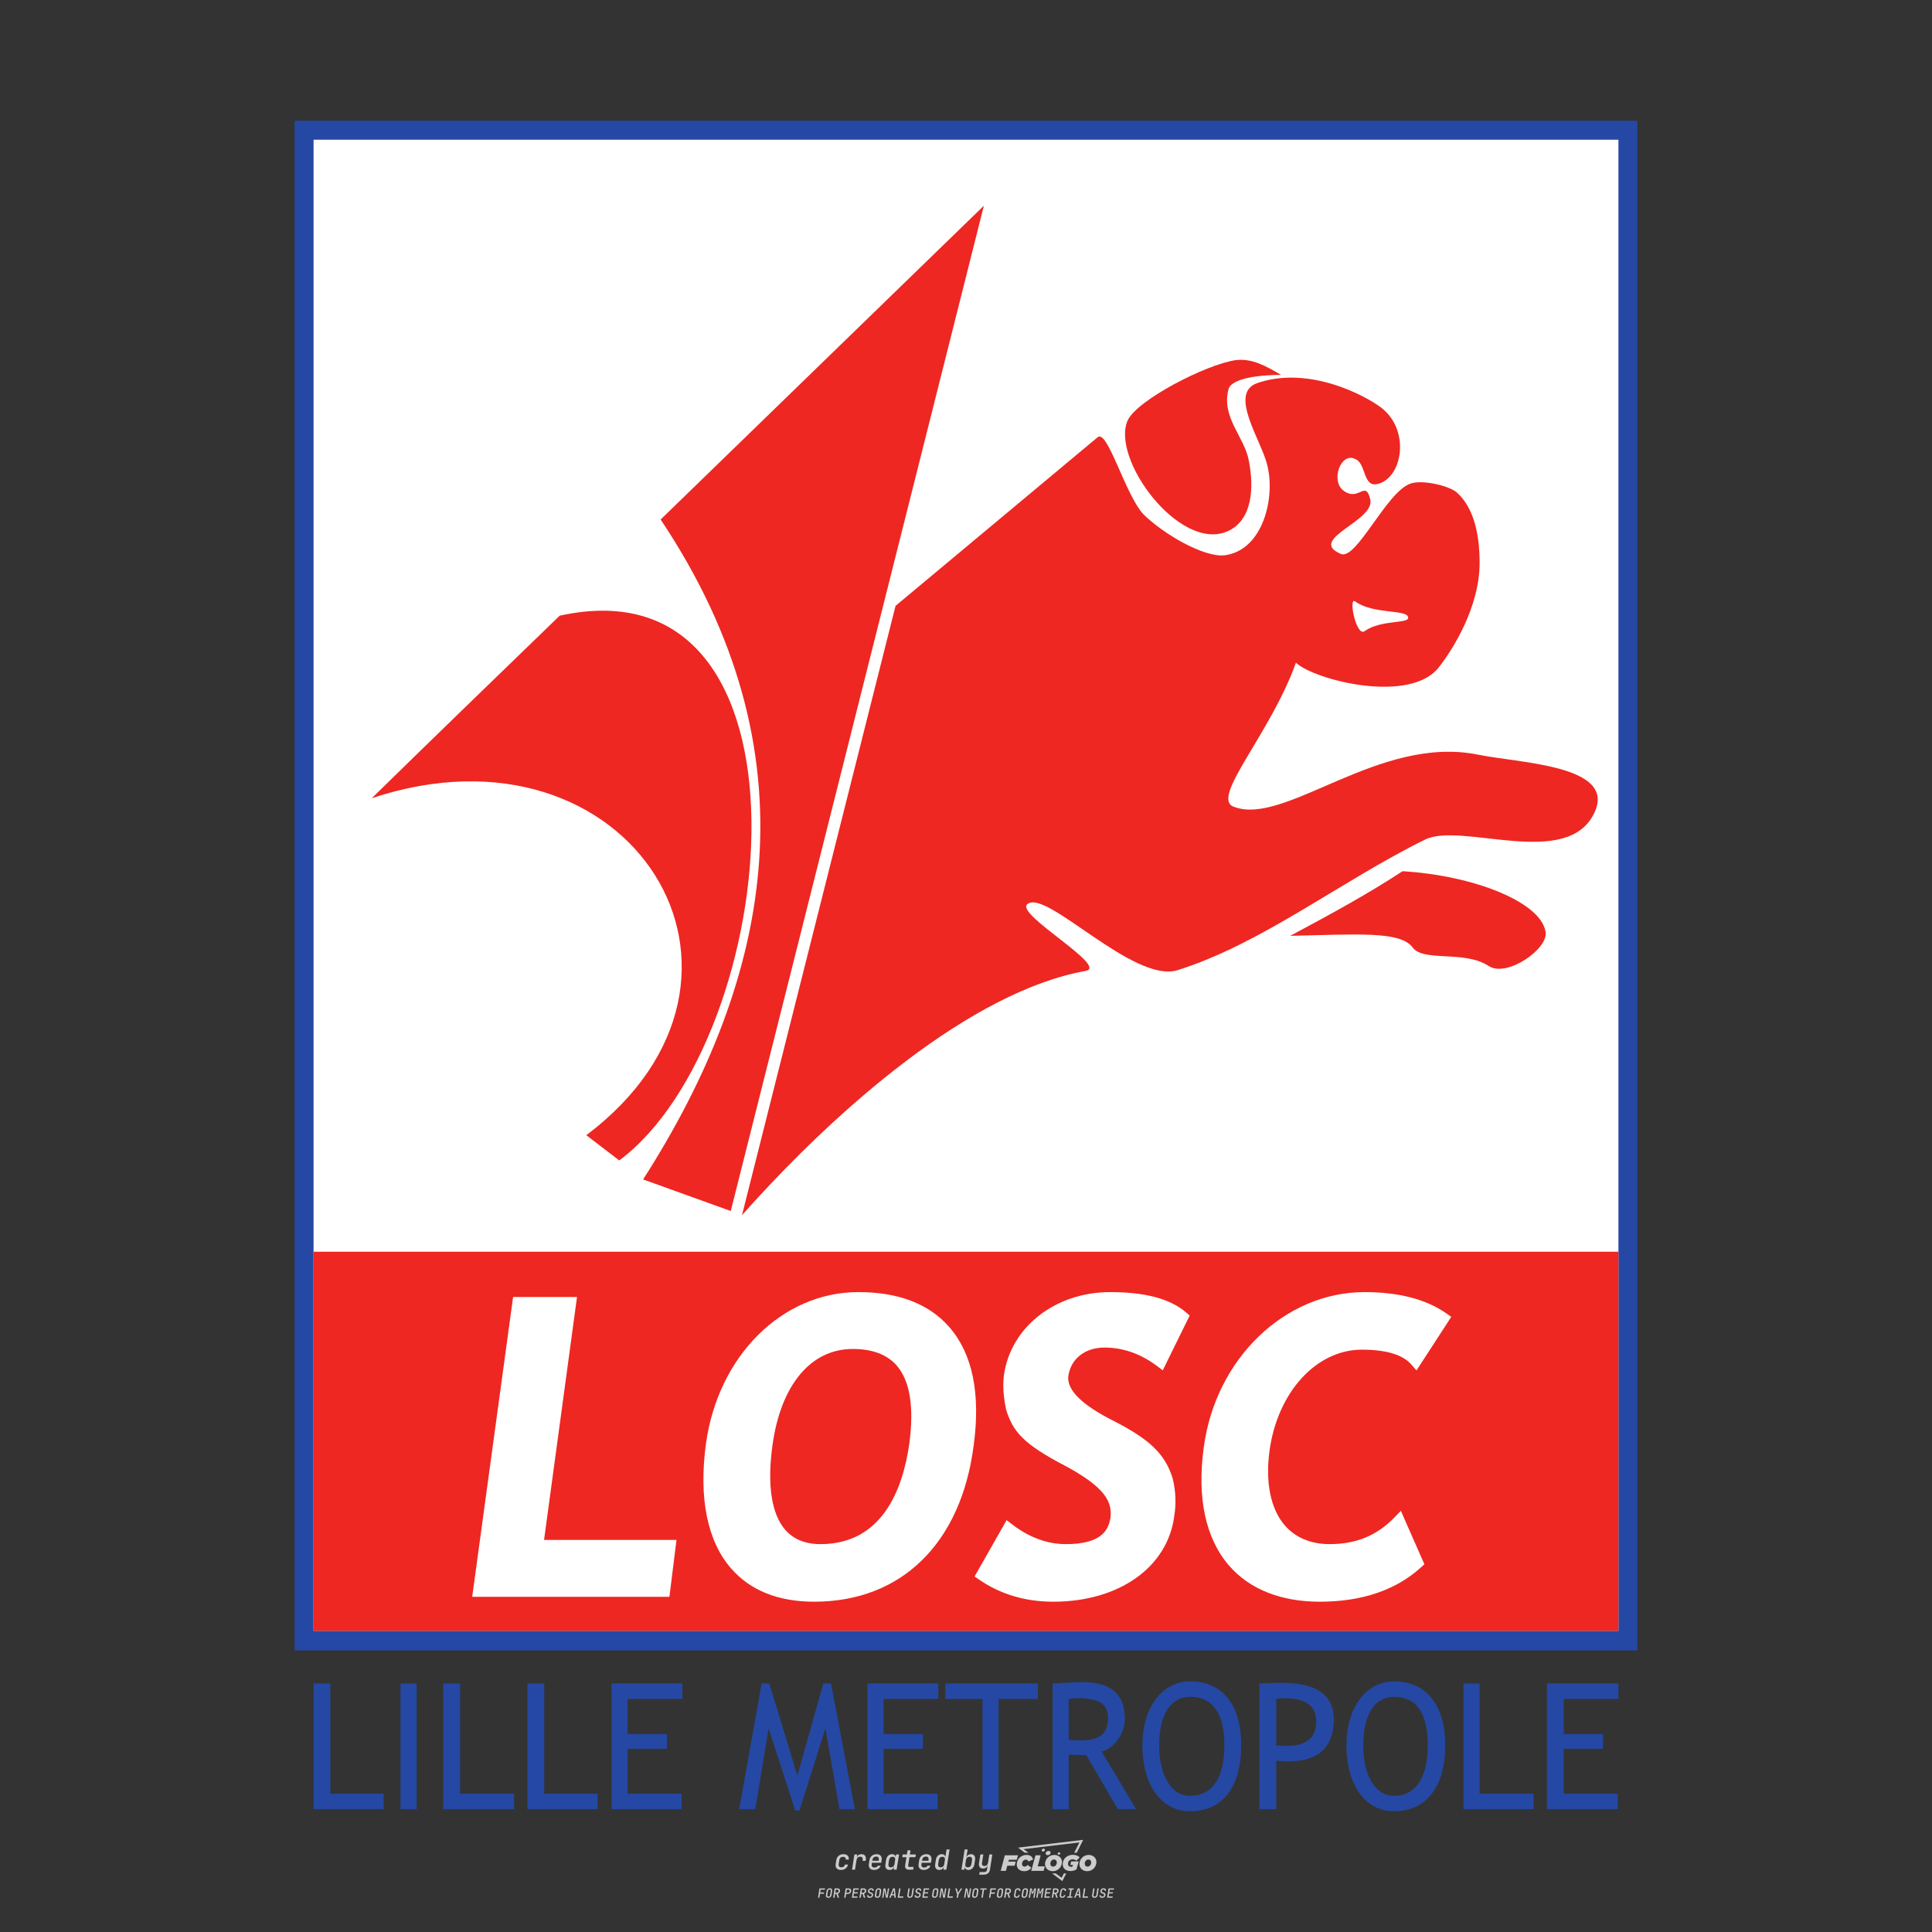 <?xml version="1.0" encoding="UTF-8"?>
<svg data-name="图层_1" xmlns="http://www.w3.org/2000/svg" version="1.1" viewBox="0 0 800 800">
  <rect x="0" y="0" width="800" height="800" fill="#333333" stroke="none"/>
  <!-- Created by @FCLOGO 2025-1-9 GMT+8 10:42:11 . https://fclogo.top/ -->
<!-- FOR PERSONAL USE ONLY NOT FOR COMMERCIAL USE -->
  <path d="M348.219,774.301c-.786,0-1.375-.217-1.768-.652-.393-.435-.528-1.03-.406-1.786l.252-1.648c.122-.755.45-1.35.984-1.785.534-.435,1.194-.652,1.98-.652.755,0,1.329.199,1.722.595.393.397.551.938.475,1.625h-1.236c.03-.359-.055-.637-.257-.836-.202-.198-.498-.297-.887-.297-.42,0-.763.117-1.03.349-.267.233-.435.563-.503.99l-.263,1.659c-.069.435-.006.769.189,1.002.195.233.502.349.921.349.389,0,.715-.099.979-.297.263-.198.436-.48.521-.847h1.236c-.137.687-.467,1.231-.99,1.631-.523.401-1.162.6-1.917.6ZM352.797,774.187l.996-6.294h1.19l-.195,1.19c.336-.87.973-1.304,1.911-1.304.671,0,1.169.208,1.493.624.324.416.429.986.315,1.71l-.069.423h-1.27l.057-.32c.069-.45.011-.795-.171-1.036-.183-.24-.477-.361-.881-.361-.405,0-.74.122-1.007.366-.267.245-.435.588-.503,1.03l-.63,3.971h-1.236ZM361.906,774.301c-.77,0-1.346-.223-1.728-.669s-.515-1.036-.401-1.768l.252-1.648c.084-.488.257-.915.521-1.282s.601-.651,1.013-.852c.412-.202.873-.304,1.385-.304.77,0,1.349.224,1.734.669.385.446.517,1.036.395,1.768l-.172,1.121h-3.845l-.092.526c-.153.954.217,1.431,1.11,1.431.717,0,1.175-.248,1.373-.744h1.225c-.168.534-.503.96-1.007,1.276-.504.317-1.091.475-1.763.475ZM361.231,770.216l-.046.286,2.655-.012.046-.286c.069-.466.013-.822-.166-1.07-.179-.248-.486-.372-.921-.372-.443,0-.795.126-1.059.378-.263.252-.433.611-.509,1.076ZM368.326,774.301c-.633,0-1.103-.212-1.408-.635s-.397-1.001-.274-1.734l.274-1.774c.115-.733.393-1.312.836-1.74.442-.427.98-.641,1.613-.641.465,0,.83.119,1.093.354.263.236.391.557.383.962h.023l.172-1.202h1.236l-.996,6.294h-1.225l.195-1.201h-.023c-.122.412-.351.734-.687.967s-.74.349-1.213.349ZM368.932,773.226c.389,0,.715-.119.978-.355.263-.236.429-.572.498-1.007l.252-1.648c.069-.427.01-.761-.177-1.002-.187-.24-.475-.36-.864-.36-.397,0-.725.118-.984.354-.26.236-.423.572-.492,1.007l-.252,1.648c-.069.443-.013.78.166,1.013.179.233.471.349.876.349ZM376.348,774.187c-.572,0-.994-.157-1.264-.469-.271-.312-.361-.751-.269-1.316l.538-3.387h-1.739l.171-1.122h1.74l.275-1.716h1.236l-.275,1.716h2.472l-.183,1.122h-2.461l-.538,3.387c-.076.442.099.664.526.664h1.717l-.172,1.121h-1.774ZM382.504,774.301c-.77,0-1.346-.223-1.728-.669s-.515-1.036-.401-1.768l.252-1.648c.084-.488.257-.915.521-1.282s.601-.651,1.013-.852c.412-.202.873-.304,1.385-.304.77,0,1.349.224,1.734.669.385.446.517,1.036.395,1.768l-.172,1.121h-3.845l-.092.526c-.153.954.217,1.431,1.11,1.431.717,0,1.175-.248,1.373-.744h1.225c-.168.534-.503.96-1.007,1.276-.504.317-1.091.475-1.763.475ZM381.829,770.216l-.046.286,2.655-.012.046-.286c.069-.466.013-.822-.166-1.07-.179-.248-.486-.372-.921-.372-.443,0-.795.126-1.059.378-.263.252-.433.611-.509,1.076ZM388.924,774.301c-.633,0-1.101-.212-1.402-.635-.301-.423-.395-1.001-.28-1.734l.274-1.774c.115-.733.393-1.312.836-1.74.442-.427.98-.641,1.613-.641.465,0,.83.119,1.093.354.263.236.391.557.383.962h.023l.206-1.465.298-1.796h1.236l-1.327,8.354h-1.225l.195-1.201h-.023c-.122.412-.351.734-.687.967s-.74.349-1.213.349ZM389.531,773.226c.389,0,.715-.119.978-.355.263-.236.429-.572.498-1.007l.252-1.648c.076-.427.019-.761-.172-1.002-.191-.24-.48-.36-.87-.36-.397,0-.725.118-.984.354-.26.236-.423.572-.492,1.007l-.252,1.648c-.076.443-.023.78.16,1.013s.477.349.881.349ZM401.017,774.301c-.473,0-.839-.116-1.099-.349-.26-.233-.385-.555-.378-.967h-.011l-.195,1.201h-1.224l1.327-8.354h1.236l-.286,1.796-.274,1.465h.046c.122-.412.353-.735.692-.967.34-.232.742-.349,1.208-.349.633,0,1.1.214,1.402.641.301.428.395,1.007.281,1.74l-.275,1.774c-.115.733-.395,1.31-.841,1.734-.446.423-.982.635-1.608.635ZM400.766,773.226c.397,0,.723-.116.979-.349.256-.233.422-.571.498-1.013l.252-1.648c.069-.435.011-.77-.171-1.007-.183-.236-.473-.354-.87-.354-.389,0-.715.12-.979.36s-.429.574-.498,1.002l-.252,1.648c-.069.435-.011.771.172,1.007.183.236.473.355.87.355ZM405.469,776.247l.172-1.064h1.934c.641,0,1.007-.302,1.099-.905l.103-.675.206-1.19h-.035c-.122.42-.347.744-.675.973-.328.229-.729.343-1.201.343-.626,0-1.093-.201-1.402-.601s-.41-.944-.303-1.631l.584-3.605h1.236l-.561,3.479c-.061.412,0,.732.183.961s.465.343.847.343c.389,0,.717-.122.984-.366.267-.244.431-.584.492-1.018l.538-3.399h1.236l-1.007,6.409c-.099.603-.37,1.078-.812,1.425-.443.347-1.0.521-1.671.521h-1.946ZM417.787,770.085h3.221l.537-1.855h-5.466l-1.708,6.442h2.147l.586-2.099h3.026l.439-1.708h-3.026l.244-.781ZM424.229,772.916c-.586,0-1.025-.39-1.025-1.123,0-.878.634-1.757,1.611-1.757.488,0,.878.244,1.025.781l1.952-.83c-.293-1.171-1.269-1.903-2.635-1.903-2.782,0-4.148,2.147-4.148,3.904s1.269,2.83,3.075,2.83c1.367,0,2.342-.586,2.977-1.415l-1.513-1.171c-.39.439-.83.683-1.318.683ZM430.915,768.231h-2.147l-1.757,6.442h5.124l.488-1.855h-2.928l1.22-4.587ZM439.748,771.013c0-1.659-1.318-2.928-3.221-2.928-2.196,0-3.807,1.806-3.807,3.807,0,1.659,1.318,2.928,3.221,2.928,2.196,0,3.807-1.806,3.807-3.807ZM434.917,771.696c0-.83.586-1.708,1.513-1.708.781,0,1.171.537,1.171,1.22,0,.83-.586,1.708-1.513,1.708-.781,0-1.171-.537-1.171-1.22ZM443.213,772.233h1.074l-.195.683c-.146.049-.342.098-.586.098-.683,0-1.269-.39-1.269-1.22,0-1.025.732-1.903,1.952-1.903.586,0,1.123.244,1.513.586l1.367-1.367c-.439-.537-1.513-1.074-2.733-1.074-2.587,0-4.295,1.757-4.295,3.855,0,2.05,1.611,2.879,3.221,2.879.927,0,1.855-.293,2.489-.683l.927-3.319h-3.123l-.342,1.464ZM450.777,768.084c-2.196,0-3.807,1.806-3.807,3.807,0,1.659,1.318,2.928,3.221,2.928,2.196,0,3.807-1.806,3.807-3.807,0-1.659-1.318-2.928-3.221-2.928ZM450.338,772.916c-.781,0-1.171-.537-1.171-1.22,0-.83.586-1.708,1.513-1.708.781,0,1.171.537,1.171,1.22,0,.83-.586,1.708-1.513,1.708ZM437.942,767.499c-.049.293.098.488.439.488s.537-.195.634-.488c.049-.244-.098-.488-.439-.488s-.586.244-.634.488ZM432.135,765.498c-.439,0-.732.244-.781.586s.098.586.537.586.732-.244.781-.586c.098-.342-.098-.586-.537-.586ZM433.013,767.303c-.098.537.146.878.83.878.634,0,1.074-.39,1.171-.878s-.146-.878-.83-.878c-.683,0-1.074.39-1.171.878ZM439.602,777.552l-2.44-1.806h-1.513l4.246,3.172,1.611-3.172h-.976l-.927,1.806ZM425.839,767.157l-2.001-1.464,23.132-2.782-2.147,4.246h1.025l2.684-5.319-26.988,3.221,2.782,2.099h1.513ZM338.719,785.785l.609-3.832h2.32l-.084.519h-1.764l-.184,1.145h1.627l-.084.525h-1.617l-.257,1.643h-.567ZM342.97,785.838c-.357,0-.623-.101-.798-.302-.175-.201-.234-.473-.178-.816l.268-1.701c.056-.343.203-.615.441-.816.238-.201.535-.302.892-.302s.623.1.798.299c.175.199.236.471.184.814l-.268,1.706c-.056.343-.204.615-.444.816-.24.201-.538.302-.895.302ZM343.049,785.334c.193,0,.348-.052.467-.158.119-.105.194-.257.226-.457l.268-1.701c.032-.199.005-.352-.079-.457-.084-.105-.222-.158-.415-.158s-.347.052-.465.158c-.117.105-.192.257-.223.457l-.268,1.701c-.032.2-.005.352.079.457s.22.158.409.158ZM344.996,785.785l.609-3.832h1.202c.238,0,.439.046.604.139.165.093.283.223.357.391s.091.366.052.593c-.038.259-.14.484-.304.675-.165.191-.366.321-.604.391l.535,1.643h-.619l-.478-1.575h-.541l-.247,1.575h-.567ZM345.888,783.707h.635c.189,0,.349-.056.48-.168.131-.112.211-.262.239-.451.032-.193,0-.345-.094-.459-.095-.114-.236-.171-.425-.171h-.635l-.2,1.249ZM349.545,785.785l.609-3.832h1.254c.371,0,.651.105.84.315.189.21.255.49.199.84-.038.234-.122.438-.249.611s-.29.307-.488.402c-.198.095-.419.142-.664.142h-.693l-.241,1.522h-.567ZM350.432,783.754h.693c.192,0,.357-.059.493-.176.136-.117.22-.274.252-.47s-.002-.352-.1-.47-.245-.176-.441-.176h-.688l-.21,1.291ZM352.747,785.785l.609-3.832h2.252l-.079.504h-1.695l-.173,1.087h1.512l-.079.499h-1.512l-.194,1.239h1.69l-.079.504h-2.252ZM355.843,785.785l.609-3.832h1.202c.238,0,.439.046.604.139.165.093.283.223.357.391s.091.366.052.593c-.038.259-.14.484-.304.675-.165.191-.366.321-.604.391l.535,1.643h-.619l-.478-1.575h-.541l-.247,1.575h-.567ZM356.736,783.707h.635c.189,0,.349-.056.48-.168.131-.112.211-.262.239-.451.032-.193,0-.345-.094-.459-.095-.114-.236-.171-.425-.171h-.635l-.2,1.249ZM360.132,785.838c-.385,0-.674-.095-.866-.286-.192-.191-.264-.451-.215-.779h.567c-.028.175.011.312.116.412.105.1.266.149.483.149.203,0,.37-.049.501-.147.131-.098.211-.233.239-.404.021-.15.001-.279-.06-.386-.061-.107-.158-.181-.291-.223l-.457-.136c-.266-.08-.462-.217-.588-.409-.126-.192-.17-.42-.131-.682.035-.21.112-.394.231-.551s.273-.28.462-.367.402-.131.64-.131c.35,0,.616.095.798.286.182.191.248.444.2.759h-.567c.028-.168-.003-.3-.092-.396-.089-.096-.23-.144-.422-.144-.189,0-.343.045-.462.134-.119.089-.189.214-.21.375-.025.151-.007.279.052.386s.158.181.294.223l.467.147c.262.081.456.217.58.409.124.193.165.422.123.688-.035.217-.116.406-.241.567-.126.161-.288.286-.485.375-.198.089-.419.134-.664.134ZM363.265,785.838c-.357,0-.623-.101-.798-.302-.175-.201-.234-.473-.178-.816l.268-1.701c.056-.343.203-.615.441-.816.238-.201.535-.302.892-.302s.623.1.798.299c.175.199.236.471.184.814l-.268,1.706c-.056.343-.204.615-.444.816-.24.201-.538.302-.895.302ZM363.344,785.334c.193,0,.348-.052.467-.158.119-.105.194-.257.226-.457l.268-1.701c.032-.199.005-.352-.079-.457-.084-.105-.222-.158-.415-.158s-.347.052-.465.158c-.117.105-.192.257-.223.457l-.268,1.701c-.032.2-.005.352.079.457s.22.158.409.158ZM365.275,785.785l.609-3.832h.709l.619,3.186c.007-.098.017-.217.029-.357.012-.14.027-.285.045-.435.018-.151.037-.289.058-.415l.315-1.979h.525l-.609,3.832h-.709l-.614-3.186c-.007.095-.017.209-.029.344s-.027.276-.045.423c-.018.147-.037.283-.058.409l-.315,2.01h-.53ZM368.225,785.785l1.585-3.832h.745l.373,3.832h-.562l-.073-.971h-1.087l-.388.971h-.593ZM369.385,784.342h.871l-.089-1.102c-.018-.196-.03-.365-.037-.509-.007-.143-.011-.243-.011-.299-.018.056-.052.156-.102.299s-.115.311-.192.504l-.441,1.107ZM371.721,785.785l.609-3.832h.567l-.525,3.312h1.674l-.079.52h-2.247ZM376.678,785.838c-.367,0-.634-.101-.8-.302-.166-.201-.221-.475-.165-.821l.436-2.761h.567l-.436,2.755c-.032.196-.008.35.071.462.079.112.214.168.407.168.193,0,.347-.056.465-.168.117-.112.192-.266.223-.462l.435-2.755h.567l-.436,2.761c-.056.35-.2.625-.433.824-.233.199-.533.299-.9.299ZM379.844,785.838c-.385,0-.674-.095-.866-.286-.192-.191-.264-.451-.215-.779h.567c-.028.175.011.312.116.412.105.1.266.149.483.149.203,0,.37-.049.501-.147.131-.098.211-.233.239-.404.021-.15.001-.279-.06-.386-.061-.107-.158-.181-.291-.223l-.457-.136c-.266-.08-.462-.217-.588-.409-.126-.192-.17-.42-.131-.682.035-.21.112-.394.231-.551s.273-.28.462-.367.402-.131.64-.131c.35,0,.616.095.798.286.182.191.248.444.2.759h-.567c.028-.168-.003-.3-.092-.396-.089-.096-.23-.144-.422-.144-.189,0-.343.045-.462.134-.119.089-.189.214-.21.375-.025.151-.007.279.052.386s.158.181.294.223l.467.147c.262.081.456.217.58.409.124.193.165.422.123.688-.035.217-.116.406-.241.567-.126.161-.288.286-.485.375-.198.089-.419.134-.664.134ZM381.906,785.785l.609-3.832h2.252l-.079.504h-1.695l-.173,1.087h1.512l-.079.499h-1.512l-.194,1.239h1.69l-.079.504h-2.252ZM386.943,785.838c-.357,0-.623-.101-.798-.302-.175-.201-.234-.473-.178-.816l.268-1.701c.056-.343.203-.615.441-.816.238-.201.535-.302.892-.302s.623.1.798.299c.175.199.236.471.184.814l-.268,1.706c-.056.343-.204.615-.444.816-.24.201-.538.302-.895.302ZM387.021,785.334c.193,0,.348-.052.467-.158.119-.105.194-.257.226-.457l.268-1.701c.032-.199.005-.352-.079-.457-.084-.105-.222-.158-.415-.158s-.347.052-.465.158c-.117.105-.192.257-.223.457l-.268,1.701c-.032.2-.005.352.079.457s.22.158.409.158ZM388.953,785.785l.609-3.832h.709l.619,3.186c.007-.098.017-.217.029-.357.012-.14.027-.285.045-.435.018-.151.037-.289.058-.415l.315-1.979h.525l-.609,3.832h-.709l-.614-3.186c-.007.095-.017.209-.029.344s-.027.276-.045.423c-.018.147-.037.283-.058.409l-.315,2.01h-.53ZM392.249,785.785l.609-3.832h.567l-.525,3.312h1.674l-.079.52h-2.247ZM396.117,785.785l.22-1.412-.751-2.42h.577l.446,1.449c.028.095.05.184.066.268.016.084.025.147.029.189.018-.042.046-.105.087-.189.04-.084.088-.173.144-.268l.898-1.449h.598l-1.528,2.42-.22,1.412h-.567ZM399.217,785.785l.609-3.832h.709l.619,3.186c.007-.098.017-.217.029-.357.012-.14.027-.285.044-.435.018-.151.037-.289.058-.415l.315-1.979h.525l-.609,3.832h-.709l-.614-3.186c-.007.095-.017.209-.029.344s-.027.276-.045.423c-.018.147-.037.283-.058.409l-.315,2.01h-.53ZM403.505,785.838c-.357,0-.623-.101-.798-.302-.175-.201-.234-.473-.178-.816l.268-1.701c.056-.343.203-.615.441-.816.238-.201.535-.302.892-.302.357,0,.623.1.798.299.175.199.236.471.184.814l-.268,1.706c-.056.343-.204.615-.444.816-.239.201-.538.302-.895.302ZM403.584,785.334c.193,0,.348-.052.467-.158.119-.105.194-.257.226-.457l.268-1.701c.032-.199.005-.352-.079-.457-.084-.105-.222-.158-.415-.158-.193,0-.347.052-.465.158-.117.105-.191.257-.223.457l-.268,1.701c-.032.2-.005.352.079.457.084.105.22.158.409.158ZM406.381,785.785l.525-3.312h-1.023l.084-.519h2.619l-.084.519h-1.029l-.525,3.312h-.567ZM409.518,785.785l.609-3.832h2.32l-.084.519h-1.764l-.184,1.145h1.627l-.084.525h-1.617l-.257,1.643h-.567ZM413.769,785.838c-.357,0-.623-.101-.798-.302-.175-.201-.234-.473-.178-.816l.268-1.701c.056-.343.203-.615.441-.816.238-.201.535-.302.892-.302.357,0,.623.1.798.299.175.199.236.471.184.814l-.268,1.706c-.056.343-.204.615-.444.816-.239.201-.538.302-.895.302ZM413.848,785.334c.193,0,.348-.052.467-.158.119-.105.194-.257.226-.457l.268-1.701c.032-.199.005-.352-.079-.457-.084-.105-.222-.158-.415-.158-.193,0-.347.052-.465.158-.117.105-.191.257-.223.457l-.268,1.701c-.032.2-.005.352.079.457.084.105.22.158.409.158ZM415.795,785.785l.609-3.832h1.202c.238,0,.439.046.604.139.164.093.283.223.357.391s.091.366.053.593c-.039.259-.14.484-.304.675-.165.191-.366.321-.604.391l.535,1.643h-.619l-.478-1.575h-.541l-.247,1.575h-.567ZM416.688,783.707h.635c.189,0,.349-.056.48-.168.131-.112.211-.262.239-.451.032-.193,0-.345-.095-.459-.094-.114-.236-.171-.425-.171h-.635l-.199,1.249ZM420.905,785.838c-.36,0-.631-.101-.811-.302-.18-.201-.242-.473-.186-.816l.268-1.701c.056-.346.206-.619.449-.819s.545-.299.906-.299c.357,0,.625.101.806.302.18.201.242.473.186.816h-.567c.031-.199.003-.352-.087-.457-.089-.105-.228-.158-.417-.158-.193,0-.351.052-.475.158-.124.105-.202.255-.234.451l-.268,1.706c-.032.2-.003.352.087.457.089.105.23.158.423.158s.35-.052.472-.158.199-.257.231-.457h.567c-.035.228-.115.425-.239.593s-.281.298-.47.388c-.189.091-.402.136-.64.136ZM424.034,785.838c-.357,0-.623-.101-.798-.302-.175-.201-.234-.473-.178-.816l.268-1.701c.056-.343.203-.615.441-.816.238-.201.535-.302.892-.302.357,0,.623.1.798.299.175.199.236.471.184.814l-.268,1.706c-.056.343-.204.615-.444.816-.239.201-.538.302-.895.302ZM424.112,785.334c.193,0,.348-.052.467-.158.119-.105.194-.257.226-.457l.268-1.701c.032-.199.005-.352-.079-.457-.084-.105-.222-.158-.415-.158-.193,0-.347.052-.465.158-.117.105-.191.257-.223.457l-.268,1.701c-.032.2-.005.352.079.457.084.105.22.158.409.158ZM425.965,785.785l.609-3.832h.687l.184,1.228c.021.119.037.23.047.333.011.103.019.183.026.239.018-.056.047-.136.089-.241.042-.105.091-.217.147-.336l.567-1.223h.709l-.609,3.832h-.535l.204-1.291c.025-.168.058-.352.1-.554.042-.201.087-.404.136-.609s.096-.4.142-.585c.045-.185.087-.348.126-.488l-.855,1.863h-.551l-.283-1.863c-.004.136-.011.295-.021.475s-.024.372-.039.575c-.016.203-.035.407-.058.611-.023.205-.048.396-.076.575l-.205,1.291h-.54ZM429.115,785.785l.609-3.832h.687l.184,1.228c.021.119.037.23.047.333.011.103.019.183.026.239.018-.056.047-.136.089-.241.042-.105.091-.217.147-.336l.567-1.223h.709l-.609,3.832h-.535l.204-1.291c.025-.168.058-.352.1-.554.042-.201.087-.404.136-.609s.096-.4.142-.585c.045-.185.087-.348.126-.488l-.855,1.863h-.551l-.283-1.863c-.004.136-.011.295-.021.475s-.024.372-.039.575c-.016.203-.035.407-.058.611-.023.205-.048.396-.076.575l-.205,1.291h-.54ZM432.411,785.785l.609-3.832h2.252l-.079.504h-1.696l-.173,1.087h1.512l-.079.499h-1.512l-.194,1.239h1.69l-.079.504h-2.252ZM435.507,785.785l.609-3.832h1.202c.238,0,.439.046.604.139.164.093.283.223.357.391s.091.366.053.593c-.039.259-.14.484-.304.675-.165.191-.366.321-.604.391l.535,1.643h-.619l-.478-1.575h-.541l-.247,1.575h-.567ZM436.4,783.707h.635c.189,0,.349-.056.48-.168.131-.112.211-.262.239-.451.032-.193,0-.345-.095-.459-.094-.114-.236-.171-.425-.171h-.635l-.199,1.249ZM439.801,785.838c-.36,0-.631-.101-.811-.302-.18-.201-.242-.473-.186-.816l.268-1.701c.056-.346.206-.619.449-.819s.545-.299.906-.299c.357,0,.625.101.806.302.18.201.242.473.186.816h-.567c.031-.199.003-.352-.087-.457-.089-.105-.228-.158-.417-.158-.193,0-.351.052-.475.158-.124.105-.202.255-.234.451l-.268,1.706c-.032.2-.003.352.087.457.089.105.23.158.423.158s.35-.052.472-.158.199-.257.231-.457h.567c-.035.228-.115.425-.239.593s-.281.298-.47.388c-.189.091-.402.136-.64.136ZM441.879,785.785l.079-.504h.777l.446-2.824h-.777l.084-.504h2.126l-.084.504h-.777l-.446,2.824h.777l-.079.504h-2.126ZM444.74,785.785l1.585-3.832h.745l.373,3.832h-.562l-.073-.971h-1.087l-.388.971h-.593ZM445.9,784.342h.871l-.089-1.102c-.017-.196-.03-.365-.037-.509-.007-.143-.01-.243-.01-.299-.018.056-.052.156-.102.299s-.115.311-.192.504l-.441,1.107ZM448.235,785.785l.609-3.832h.567l-.525,3.312h1.674l-.079.52h-2.247ZM453.193,785.838c-.368,0-.634-.101-.8-.302-.166-.201-.221-.475-.165-.821l.436-2.761h.567l-.436,2.755c-.032.196-.008.35.071.462.079.112.214.168.407.168s.347-.056.465-.168c.117-.112.192-.266.223-.462l.436-2.755h.567l-.436,2.761c-.056.35-.2.625-.433.824-.233.199-.533.299-.9.299ZM456.358,785.838c-.385,0-.674-.095-.866-.286-.193-.191-.264-.451-.215-.779h.567c-.028.175.011.312.115.412.105.1.266.149.483.149.203,0,.37-.049.501-.147s.211-.233.239-.404c.021-.15.001-.279-.06-.386s-.158-.181-.291-.223l-.457-.136c-.266-.08-.462-.217-.588-.409-.126-.192-.17-.42-.131-.682.035-.21.112-.394.231-.551s.273-.28.462-.367c.189-.087.402-.131.64-.131.35,0,.616.095.798.286.182.191.248.444.199.759h-.567c.028-.168-.003-.3-.092-.396-.089-.096-.23-.144-.423-.144-.189,0-.343.045-.462.134-.119.089-.189.214-.21.375-.025.151-.007.279.052.386s.158.181.294.223l.467.147c.262.081.456.217.58.409.124.193.165.422.124.688-.035.217-.116.406-.241.567-.126.161-.288.286-.485.375-.198.089-.419.134-.664.134ZM458.421,785.785l.609-3.832h2.252l-.079.504h-1.696l-.173,1.087h1.512l-.079.499h-1.512l-.194,1.239h1.69l-.079.504h-2.252Z" style="fill: #ccc;"/>
  <g id="g10">
    <g id="g4277">
      <path id="path18" d="M122,683.431h556V50H122v633.431h0Z" style="fill: #2548a4; fill-rule: evenodd;"/>
      <path id="path20" d="M129.84,675.292h540.321V57.853H129.84v617.439h0Z" style="fill: #fff; fill-rule: evenodd;"/>
      <path id="path32" d="M129.84,675.292h540.321v-156.976H129.84v156.976h0Z" style="fill: #ee2722; fill-rule: evenodd;"/>
      <g id="g4188">
        <path id="path34" d="M238.929,537.066h-26.465l-16.934,124.132h81.66l2.935-23.549h-54.841c.719-5.298,13.645-100.583,13.645-100.583" style="fill: #fff; fill-rule: evenodd;"/>
        <path id="path36" d="M393.088,549.518c-8.382-9.613-21.05-14.487-37.655-14.487-31.599,0-58.146,26.45-63.125,62.892l-.002.003c-3.03,22.423.58,40.249,10.443,51.549,7.966,9.128,19.537,13.756,34.391,13.756,36.138,0,60.824-24.171,66.034-64.657,2.929-21.508-.464-38.017-10.086-49.056h0ZM339.756,639.39c-6.265,0-11.178-1.993-14.604-5.925-5.698-6.539-7.532-18.596-5.308-34.872v-.002c3.414-25.055,15.85-40.013,33.265-40.013,8.101,0,14.216,2.303,18.177,6.84,5.525,6.333,7.281,17.27,5.219,32.506-2.699,18.907-11.266,41.466-36.749,41.466" style="fill: #fff; fill-rule: evenodd;"/>
        <path id="path38" d="M457.344,557.996c7.674,0,14.99,2.572,21.746,7.644l2.38,1.788,11.162-22.703-1.455-1.248c-6.627-5.681-16.932-8.445-31.511-8.445-22.679,0-41.165,14.466-43.96,34.397-.175,1.367-.259,2.775-.259,4.23,0,3.082.385,6.383,1.158,10.001l.027.12.034.118c2.833,8.833,6.897,14.014,24.735,23.243,14.834,8.054,18.528,13.651,18.528,19.573,0,.58-.038,1.162-.103,1.75-.838,5.105-3.721,10.927-18.452,10.927-7.731,0-15.233-2.761-22.306-8.208l-2.247-1.731-13.265,23.336,1.864,1.287c8.804,6.076,19.144,9.158,30.729,9.158,27.112,0,47.231-14.177,50.061-35.282.872-5.243.663-10.569-.632-15.754l-.019-.067-.019-.066c-3.054-9.851-9.38-16.018-24.176-23.565-13.325-6.671-19.712-12.964-18.996-18.712,1.021-7.143,6.901-11.789,14.975-11.789" style="fill: #fff; fill-rule: evenodd;"/>
        <path id="path40" d="M577.51,628.226c-7.331,7.619-15.9,11.164-26.967,11.164-7.7,0-14.087-2.662-18.482-7.7-5.907-6.78-8.173-17.811-6.364-31.063,3.332-24.195,19.4-41.759,38.198-41.759,10.05,0,16.944,2.064,20.5,6.134l2.148,2.461,14.396-22.18-1.942-1.37c-8.359-5.892-19.781-8.88-33.936-8.88-33.129,0-61.768,27.668-66.612,64.357-2.875,20.793.765,37.725,10.534,48.952,8.474,9.741,21.441,14.89,37.493,14.89,17.484,0,31.625-4.816,42.025-14.311l1.31-1.197-9.749-22.145-2.552,2.65" style="fill: #fff; fill-rule: evenodd;"/>
      </g>
      <g id="g4234">
        <path id="path4228" d="M158.872,749.13h-29.032v-52.033h6.967v45.639h22.065v6.394Z" style="fill: #2548a4; fill-rule: evenodd;"/>
        <path id="path4226" d="M172.522,749.13h-6.681v-52.033h6.681v52.033Z" style="fill: #2548a4; fill-rule: evenodd;"/>
        <path id="path4224" d="M212.876,749.13h-29.325v-52.033h6.97v45.639h22.355v6.394Z" style="fill: #2548a4; fill-rule: evenodd;"/>
        <path id="path4222" d="M247.425,749.13h-29.031v-52.033h6.967v45.639h22.065v6.394Z" style="fill: #2548a4; fill-rule: evenodd;"/>
        <path id="path4220" d="M282.56,703.492h-22.648v14.533h16.26v6.104h-16.26v18.606h22.356v6.394h-29.036v-52.033h29.328v6.396Z" style="fill: #2548a4; fill-rule: evenodd;"/>
        <path id="path4218" d="M353.984,749.13h-6.388l-5.808-33.431-10.743,34.011h-1.741l-11.034-34.011-5.518,33.431h-6.675l9.29-52.033h3.194l11.613,38.08,10.744-38.08h3.193l9.874,52.033Z" style="fill: #2548a4; fill-rule: evenodd;"/>
        <path id="path4216" d="M388.531,703.492h-22.643v14.533h16.255v6.104h-16.255v18.606h22.355v6.394h-29.033v-52.033h29.322v6.396h0Z" style="fill: #2548a4; fill-rule: evenodd;"/>
        <path id="path4214" d="M429.76,703.492h-16.258v45.638h-6.68v-45.638h-15.383v-6.396h38.322v6.396h0Z" style="fill: #2548a4; fill-rule: evenodd;"/>
        <path id="path4212" d="M448.051,696.516c-2.906,0-11.899.578-12.193.578v52.036h6.677v-22.676c3.191.292,5.516.292,7.26.292l13.068,22.384h7.551l-14.228-23.838c5.225-1.45,9.575-7.267,9.575-13.662,0-10.173-5.808-15.115-17.709-15.115ZM446.307,703.201c8.714,0,12.484,2.327,12.484,8.139,0,6.979-3.768,9.306-11.61,9.306-1.451,0-2.907 0-4.647-.292v-16.861c2.03-.292,3.194-.292,3.773-.292Z" style="fill: #2548a4; fill-rule: evenodd;"/>
        <path id="path4208" d="M492.763,696.218c-11.905,0-19.744,11.342-19.744,26.459,0,15.988,7.546,27.323,19.744,27.323,13.645,0,21.196-10.172,21.196-27.323,0-16.572-7.551-26.459-21.196-26.459ZM492.763,702.617c9.292,0,14.228,6.688,14.228,20.06s-4.935,20.93-14.228,20.93c-8.131,0-12.776-9.01-12.776-20.93,0-12.503,4.645-20.06,12.776-20.06Z" style="fill: #2548a4; fill-rule: evenodd;"/>
        <path id="path4204" d="M530.793,696.808c-1.162,0-4.058-.003-9.283.286v52.036h6.962v-20.06c2.323.289,4.063.292,4.939.292,12.484,0,18.875-5.812,18.875-17.439,0-10.176-7.265-15.115-21.494-15.115h0ZM531.96,703.201c8.71,0,13.068,3.195,13.068,9.592,0,6.686-4.072,10.176-12.199,10.176,0,0-1.74-.003-4.356-.292v-19.184c1.162-.292,2.615-.292,3.487-.292h0Z" style="fill: #2548a4; fill-rule: evenodd;"/>
        <path id="path4200" d="M577.25,696.218c-11.901,0-19.744,11.342-19.744,26.459,0,15.988,7.553,27.323,19.744,27.323,13.36,0,21.196-10.172,21.196-27.323,0-16.572-7.836-26.459-21.196-26.459ZM577.25,702.617c9.292,0,13.936,6.688,13.936,20.06s-4.933,20.93-13.936,20.93c-8.127,0-12.77-9.01-12.77-20.93,0-12.503,4.643-20.06,12.77-20.06Z" style="fill: #2548a4; fill-rule: evenodd;"/>
        <path id="path4196" d="M635.032,749.13h-29.031v-52.033h6.676v45.639h22.355v6.394Z" style="fill: #2548a4; fill-rule: evenodd;"/>
        <path id="path42" d="M670.16,703.492h-22.645v14.533h16.258v6.104h-16.258v18.606h22.359v6.394h-29.328v-52.033h29.614v6.396" style="fill: #2548a4; fill-rule: evenodd;"/>
      </g>
      <g id="g4270">
        <path id="path22" d="M302.593,501.457l104.814-416.283-133.85,129.946c64.458,96.509,46.745,188.953-7.256,273.255l36.292,13.082" style="fill: #ee2722; fill-rule: evenodd;"/>
        <path id="path24" d="M231.748,254.943c-26.129,25.292-51.971,50.291-77.811,75.583,107.424-35.755,175.658,74.128,88.845,139.534l13.645,10.463c67.651-50.578,86.523-249.999-24.679-225.58" style="fill: #ee2722; fill-rule: evenodd;"/>
        <path id="path26" d="M535.875,156.377c-5.113-.123-10.378.525-15.531,2.341-11.612,4.362,2.033,23.844,4.356,33.728,3.481,13.083-1.451,35.467-17.709,37.499-8.71.873-25.553-9.016-33.68-17.153-7.552-8.431-14.806-35.463-18.869-31.684l-83.618,69.767-63.588,252.324c39.778-44.768,95.231-92.729,142.267-101.159,9.875-1.747-29.319-23.546-24.094-27.615,7.548-6.688,43.838,32.846,62.13,27.323,35.129-11.046,67.646-36.913,102.493-54.068,15.093-7.558,59.226,12.789,70.259-11.344,8.999-19.477-31.064-20.343-48.194-23.832-41.23-8.431-80.135,29.935-101.332,21.508-9.578-3.779,15.389-30.23,25.843-59.591,7.834,7.268,47.906,17.442,59.518,1.454,5.229-6.684,16.549-24.416,16.549-42.73,0-11.046-2.032-22.678-9.58-29.367-3.774-2.906-14.515-5.228-19.161-3.485-9.875,3.489-22.361,31.978-28.747,29.069-14.228-6.101,14.522-13.66,12.199-22.67-2.034-8.141-4.652,1.157-11.038-3.491-5.514-4.069-1.158-16.277,4.939-13.078,4.646,2.032,2.904,12.21,9.58,10.17,10.165-2.906,13.36-23.256,0-32.262-5.658-3.924-19.651-11.284-34.989-11.654h0ZM560.761,248.868c.149.017.324.098.524.262,7.263,5.231,21.194,3.2,21.773,6.399.872,2.906-11.029.871-17.995,5.809-3.271,2.456-6.539-12.721-4.302-12.47Z" style="fill: #ee2722; fill-rule: evenodd;"/>
        <path id="path28" d="M530.507,155.235c-6.097-3.489-11.905-6.978-18.87-6.105-12.198,1.746-40.94,16.572-44.714,24.998-6.969,15.992,21.487,54.359,41.23,45.932,10.743-4.652,11.037-18.608,9.003-29.071-1.748-10.173-11.616-18.024-8.42-29.944,1.447-4.648,13.645-5.811,21.773-5.811" style="fill: #ee2722; fill-rule: evenodd;"/>
        <path id="path44" d="M534.285,387.501c16.841-9.01,32.809-17.731,46.451-26.745,29.614,1.746,57.202,12.793,59.232,25.002,1.451,6.974-15.969,19.186-23.517,14.247-10.165-6.689-27.295-1.457-31.648-7.852-5.225-6.688-22.938-5.231-50.518-4.652" style="fill: #ee2722; fill-rule: evenodd;"/>
      </g>
    </g>
  </g>
</svg>